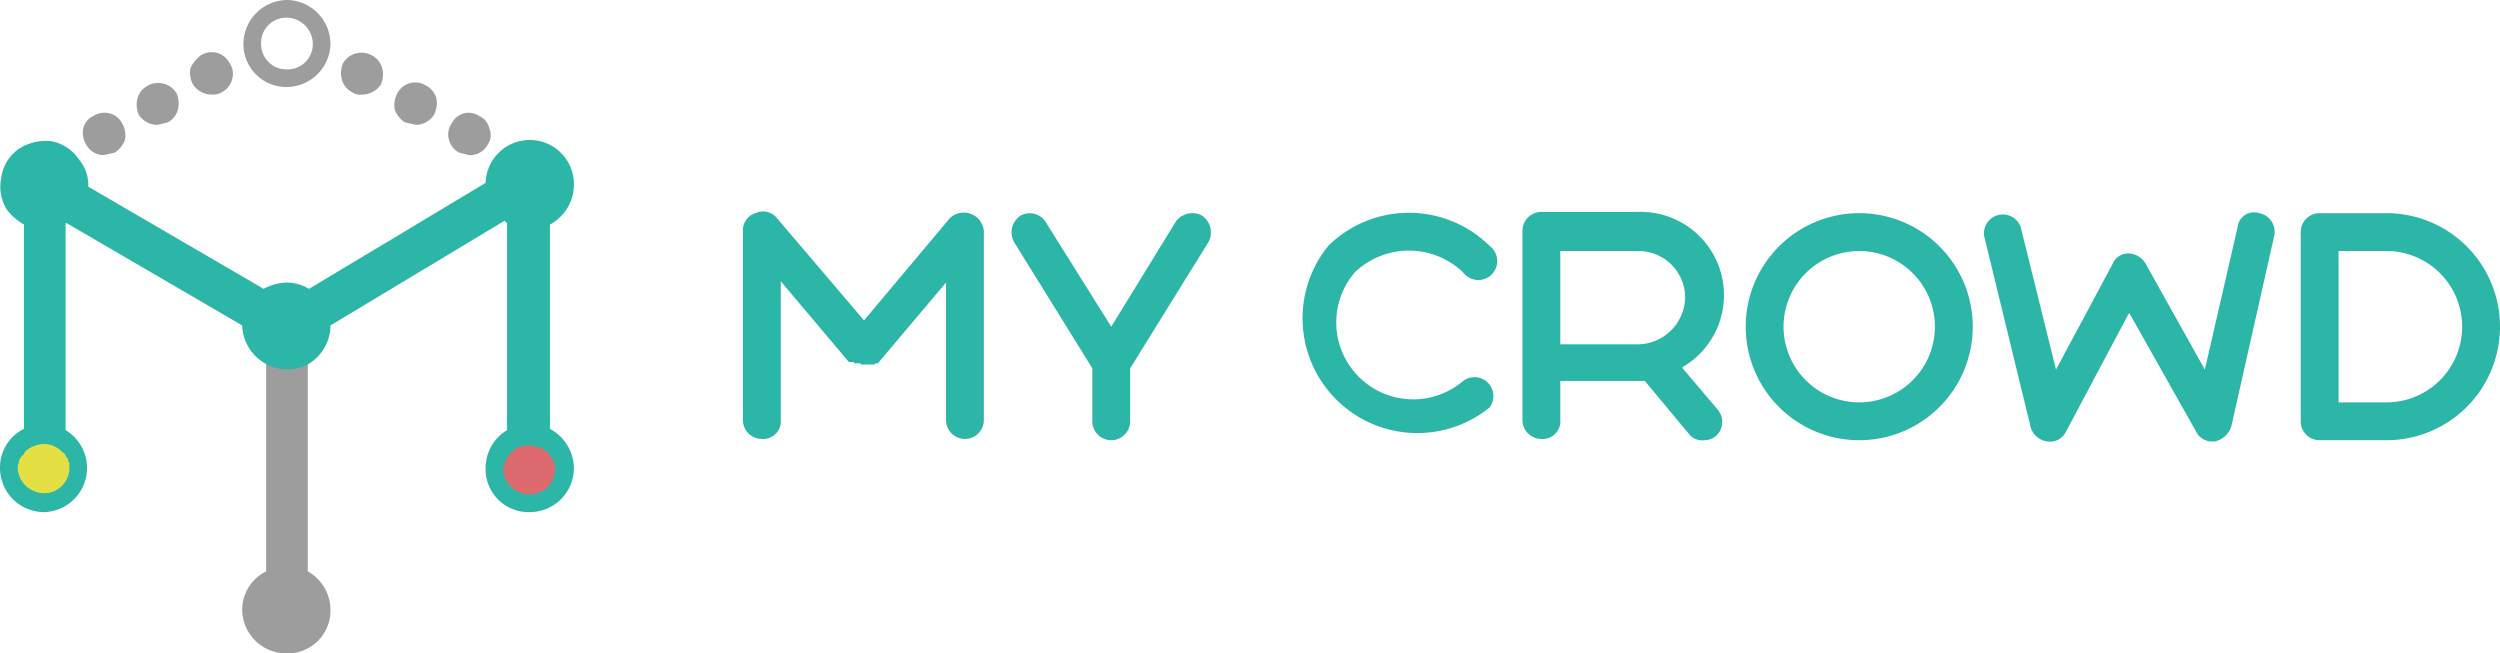 <svg id="레이어_1" data-name="레이어 1" xmlns="http://www.w3.org/2000/svg" viewBox="0 0 198.2 51.8"><defs><style>.cls-1{fill:#2bb6a8;}.cls-2{fill:#9d9d9e;}.cls-3{fill:#e4e043;}.cls-4{fill:#dd6a6f;}</style></defs><path class="cls-1" d="M75,33.4v-11l-5.4,6.4h-.2a.1.1,0,0,1-.1.1h-1a.1.1,0,0,1-.1-.1h-.4c-.1,0-.1,0-.1-.1h-.4l-5.4-6.4v11a1.4,1.4,0,0,1-1.5,1.5,1.5,1.5,0,0,1-1.5-1.5v-15a1.4,1.4,0,0,1,1-1.4,1.4,1.4,0,0,1,1.7.4l6.9,8.1,6.8-8.1a1.6,1.6,0,0,1,2.7,1v15a1.5,1.5,0,1,1-3,0Z" transform="translate(0)"/><path class="cls-1" d="M86.6,33.4V29.2l-6.2-10a1.6,1.6,0,0,1,.5-2.1,1.5,1.5,0,0,1,2,.5l5.2,8.3,5.1-8.3a1.6,1.6,0,0,1,2.1-.5,1.6,1.6,0,0,1,.5,2.1l-6.2,10v4.2a1.5,1.5,0,1,1-3,0Z" transform="translate(0)"/><path class="cls-1" d="M107.4,21.6a6.1,6.1,0,0,0,8.6,8.6,1.5,1.5,0,0,1,2.1,2.1,9.1,9.1,0,0,1-12.8-12.8,9.1,9.1,0,0,1,12.8,0,1.5,1.5,0,1,1-2.1,2.1A6.2,6.2,0,0,0,107.4,21.6Z" transform="translate(0)"/><path class="cls-1" d="M133.4,29.2l2.8,3.3a1.5,1.5,0,0,1-.2,2.1,1.4,1.4,0,0,1-.9.3,1.3,1.3,0,0,1-1.2-.5l-3.5-4.2h-6.7v3.1a1.4,1.4,0,0,1-1.5,1.5,1.5,1.5,0,0,1-1.5-1.5v-15a1.5,1.5,0,0,1,1.5-1.5h7.7a6.6,6.6,0,0,1,3.5,12.3Zm.2-5.6a3.7,3.7,0,0,0-3.7-3.7h-6.2v7.4h6.2A3.8,3.8,0,0,0,133.6,23.6Z" transform="translate(0)"/><path class="cls-1" d="M147.4,16.9a9,9,0,1,1-9,9A9,9,0,0,1,147.4,16.9Zm-6,9a6,6,0,1,0,6-6A6,6,0,0,0,141.4,25.9Z" transform="translate(0)"/><path class="cls-1" d="M198.2,25.9a9,9,0,0,1-9,9h-5.3a1.5,1.5,0,0,1-1.5-1.5v-15a1.5,1.5,0,0,1,1.5-1.5h5.3A9,9,0,0,1,198.2,25.9Zm-3,0a6,6,0,0,0-6-6h-3.8v12h3.8A6,6,0,0,0,195.2,25.9Z" transform="translate(0)"/><path class="cls-1" d="M175.4,35a1.4,1.4,0,0,1-1.3-.8l-5.3-9.4-5,9.4a1.4,1.4,0,0,1-1.5.8,1.6,1.6,0,0,1-1.3-1.1l-3.7-15.2a1.5,1.5,0,0,1,2.9-.7L163,29.3l4.5-8.4a1.3,1.3,0,0,1,1.3-.8h0a1.6,1.6,0,0,1,1.3.8l4.7,8.4L177.4,18a1.3,1.3,0,0,1,1.7-1.1,1.5,1.5,0,0,1,1.2,1.8l-3.4,15.1a1.8,1.8,0,0,1-1.3,1.2Z" transform="translate(0)"/><path class="cls-2" d="M24.4,45.3V28.5l-.6.3a2.8,2.8,0,0,1-2.2,0l-.5-.3V45.3a3.4,3.4,0,0,0-1.9,3,3.5,3.5,0,0,0,3.5,3.5,3.4,3.4,0,0,0,3.5-3.5A3.5,3.5,0,0,0,24.4,45.3Z" transform="translate(0)"/><path class="cls-2" d="M9.7,9.8a1.6,1.6,0,0,0-2.3-.6,1.4,1.4,0,0,0-.8,1,1.7,1.7,0,0,0,.2,1.2,1.6,1.6,0,0,0,1.4.9l.9-.2a2,2,0,0,0,.8-1,1.9,1.9,0,0,0-.2-1.3Z" transform="translate(0)"/><path class="cls-2" d="M14,7.4a1.7,1.7,0,0,0-2.3-.6,1.6,1.6,0,0,0-.8,1A2,2,0,0,0,11,9.1a1.8,1.8,0,0,0,1.5.8l.8-.2a1.6,1.6,0,0,0,.8-1A2,2,0,0,0,14,7.4Z" transform="translate(0)"/><path class="cls-2" d="M15.9,4.4a2.7,2.7,0,0,0-.8,1,2,2,0,0,0,.2,1.3,1.8,1.8,0,0,0,1.5.8,1.3,1.3,0,0,0,.8-.2,1.6,1.6,0,0,0,.8-1A1.5,1.5,0,0,0,18.2,5,1.6,1.6,0,0,0,15.9,4.4Z" transform="translate(0)"/><path class="cls-2" d="M38.8,10.2a1.4,1.4,0,0,0-.8-1,1.5,1.5,0,0,0-2.2.6,1.5,1.5,0,0,0-.2,1.3,1.6,1.6,0,0,0,.8,1l.8.2a1.6,1.6,0,0,0,1.5-.9A1.3,1.3,0,0,0,38.8,10.2Z" transform="translate(0)"/><path class="cls-2" d="M33.8,6.8a1.6,1.6,0,0,0-2.3.6,2,2,0,0,0-.2,1.3,2,2,0,0,0,.8,1l.9.2a1.7,1.7,0,0,0,1.4-.8,2,2,0,0,0,.2-1.3A1.6,1.6,0,0,0,33.8,6.8Z" transform="translate(0)"/><path class="cls-2" d="M29.5,4.4a1.7,1.7,0,0,0-2.3.6,2,2,0,0,0-.1,1.3,1.6,1.6,0,0,0,.8,1,1.1,1.1,0,0,0,.8.2,1.8,1.8,0,0,0,1.5-.8,2,2,0,0,0,.1-1.3A1.6,1.6,0,0,0,29.5,4.4Z" transform="translate(0)"/><path class="cls-1" d="M43.6,34V17.8a3.6,3.6,0,0,0,1.9-3.1,3.5,3.5,0,0,0-7-.2l-14,8.4a3.5,3.5,0,0,0-1.8-.5,4.1,4.1,0,0,0-1.8.5L7,14.8a3.1,3.1,0,0,0-.7-2.1,3.4,3.4,0,0,0-2.2-1.5,3.9,3.9,0,0,0-2.6.6A3.3,3.3,0,0,0,.1,14.1a3.4,3.4,0,0,0,.5,2.6,4.7,4.7,0,0,0,1.3,1.1V34A3.4,3.4,0,0,0,0,37.1a3.5,3.5,0,0,0,3.5,3.5,3.5,3.5,0,0,0,1.7-6.5V17.7h.1l13.9,8.1h0a3.6,3.6,0,0,0,5,3.2,3.6,3.6,0,0,0,2-3.2h0L40,17.5l.2.2V34.1a3.5,3.5,0,0,0-1.7,3A3.4,3.4,0,0,0,42,40.6a3.5,3.5,0,0,0,3.5-3.5A3.6,3.6,0,0,0,43.6,34ZM3.5,38.5a1.4,1.4,0,0,1-1.4-1.4v-.3h0v-.2h0c0-.1.1-.1.1-.2h.1a.2.2,0,0,1,.2-.2,1.1,1.1,0,0,1,.9-.4,1.8,1.8,0,0,1,1,.4c0,.1.1.1.2.2h0a.3.3,0,0,0,.1.2h0c0,.1,0,.1.1.2h0v.2A1.4,1.4,0,0,1,3.5,38.5Zm38.5,0a1.4,1.4,0,0,1-1.4-1.4v-.4a.1.1,0,0,1,.1-.1.5.5,0,0,1,.2-.4,1.6,1.6,0,0,1,1.1-.5,1.4,1.4,0,0,1,1.1.6h0a.3.3,0,0,1,.1.2h.1v.3h.1v.3A1.4,1.4,0,0,1,42,38.5Z" transform="translate(0)"/><path class="cls-3" d="M5.5,36.7h0a.4.4,0,0,1-.1-.3h0c-.1-.1-.2-.2-.2-.3h0c-.1-.2-.2-.2-.3-.3a2,2,0,0,0-1.4-.6,2.4,2.4,0,0,0-1.4.5c-.1.1-.2.2-.2.3h0l-.3.3h0c0,.1-.1.2-.1.3h0c0,.1-.1.3-.1.4a2.1,2.1,0,0,0,2.1,2.1,2,2,0,0,0,2-2.1Z" transform="translate(0)"/><path class="cls-4" d="M44,36.7h-.1a.4.4,0,0,0-.1-.3h0l-.2-.3h0q-.1-.3-.3-.3l-.4-.3h0l-.9-.2a2,2,0,0,0-1.5.6,1.6,1.6,0,0,0-.4.7H40v.3a.8.8,0,0,0-.1.4A2.1,2.1,0,0,0,42,39.2a2,2,0,0,0,2-2.1Zm-.6-.7Z" transform="translate(0)"/><path class="cls-2" d="M22.7,0a3.5,3.5,0,0,0-3.4,3.5,3.4,3.4,0,0,0,3.4,3.4,3.5,3.5,0,0,0,3.5-3.4A3.5,3.5,0,0,0,22.7,0Zm0,5.5a2,2,0,0,1-2-2,2,2,0,0,1,2-2.1,2.1,2.1,0,0,1,2.1,2.1A2,2,0,0,1,22.7,5.5Z" transform="translate(0)"/></svg>